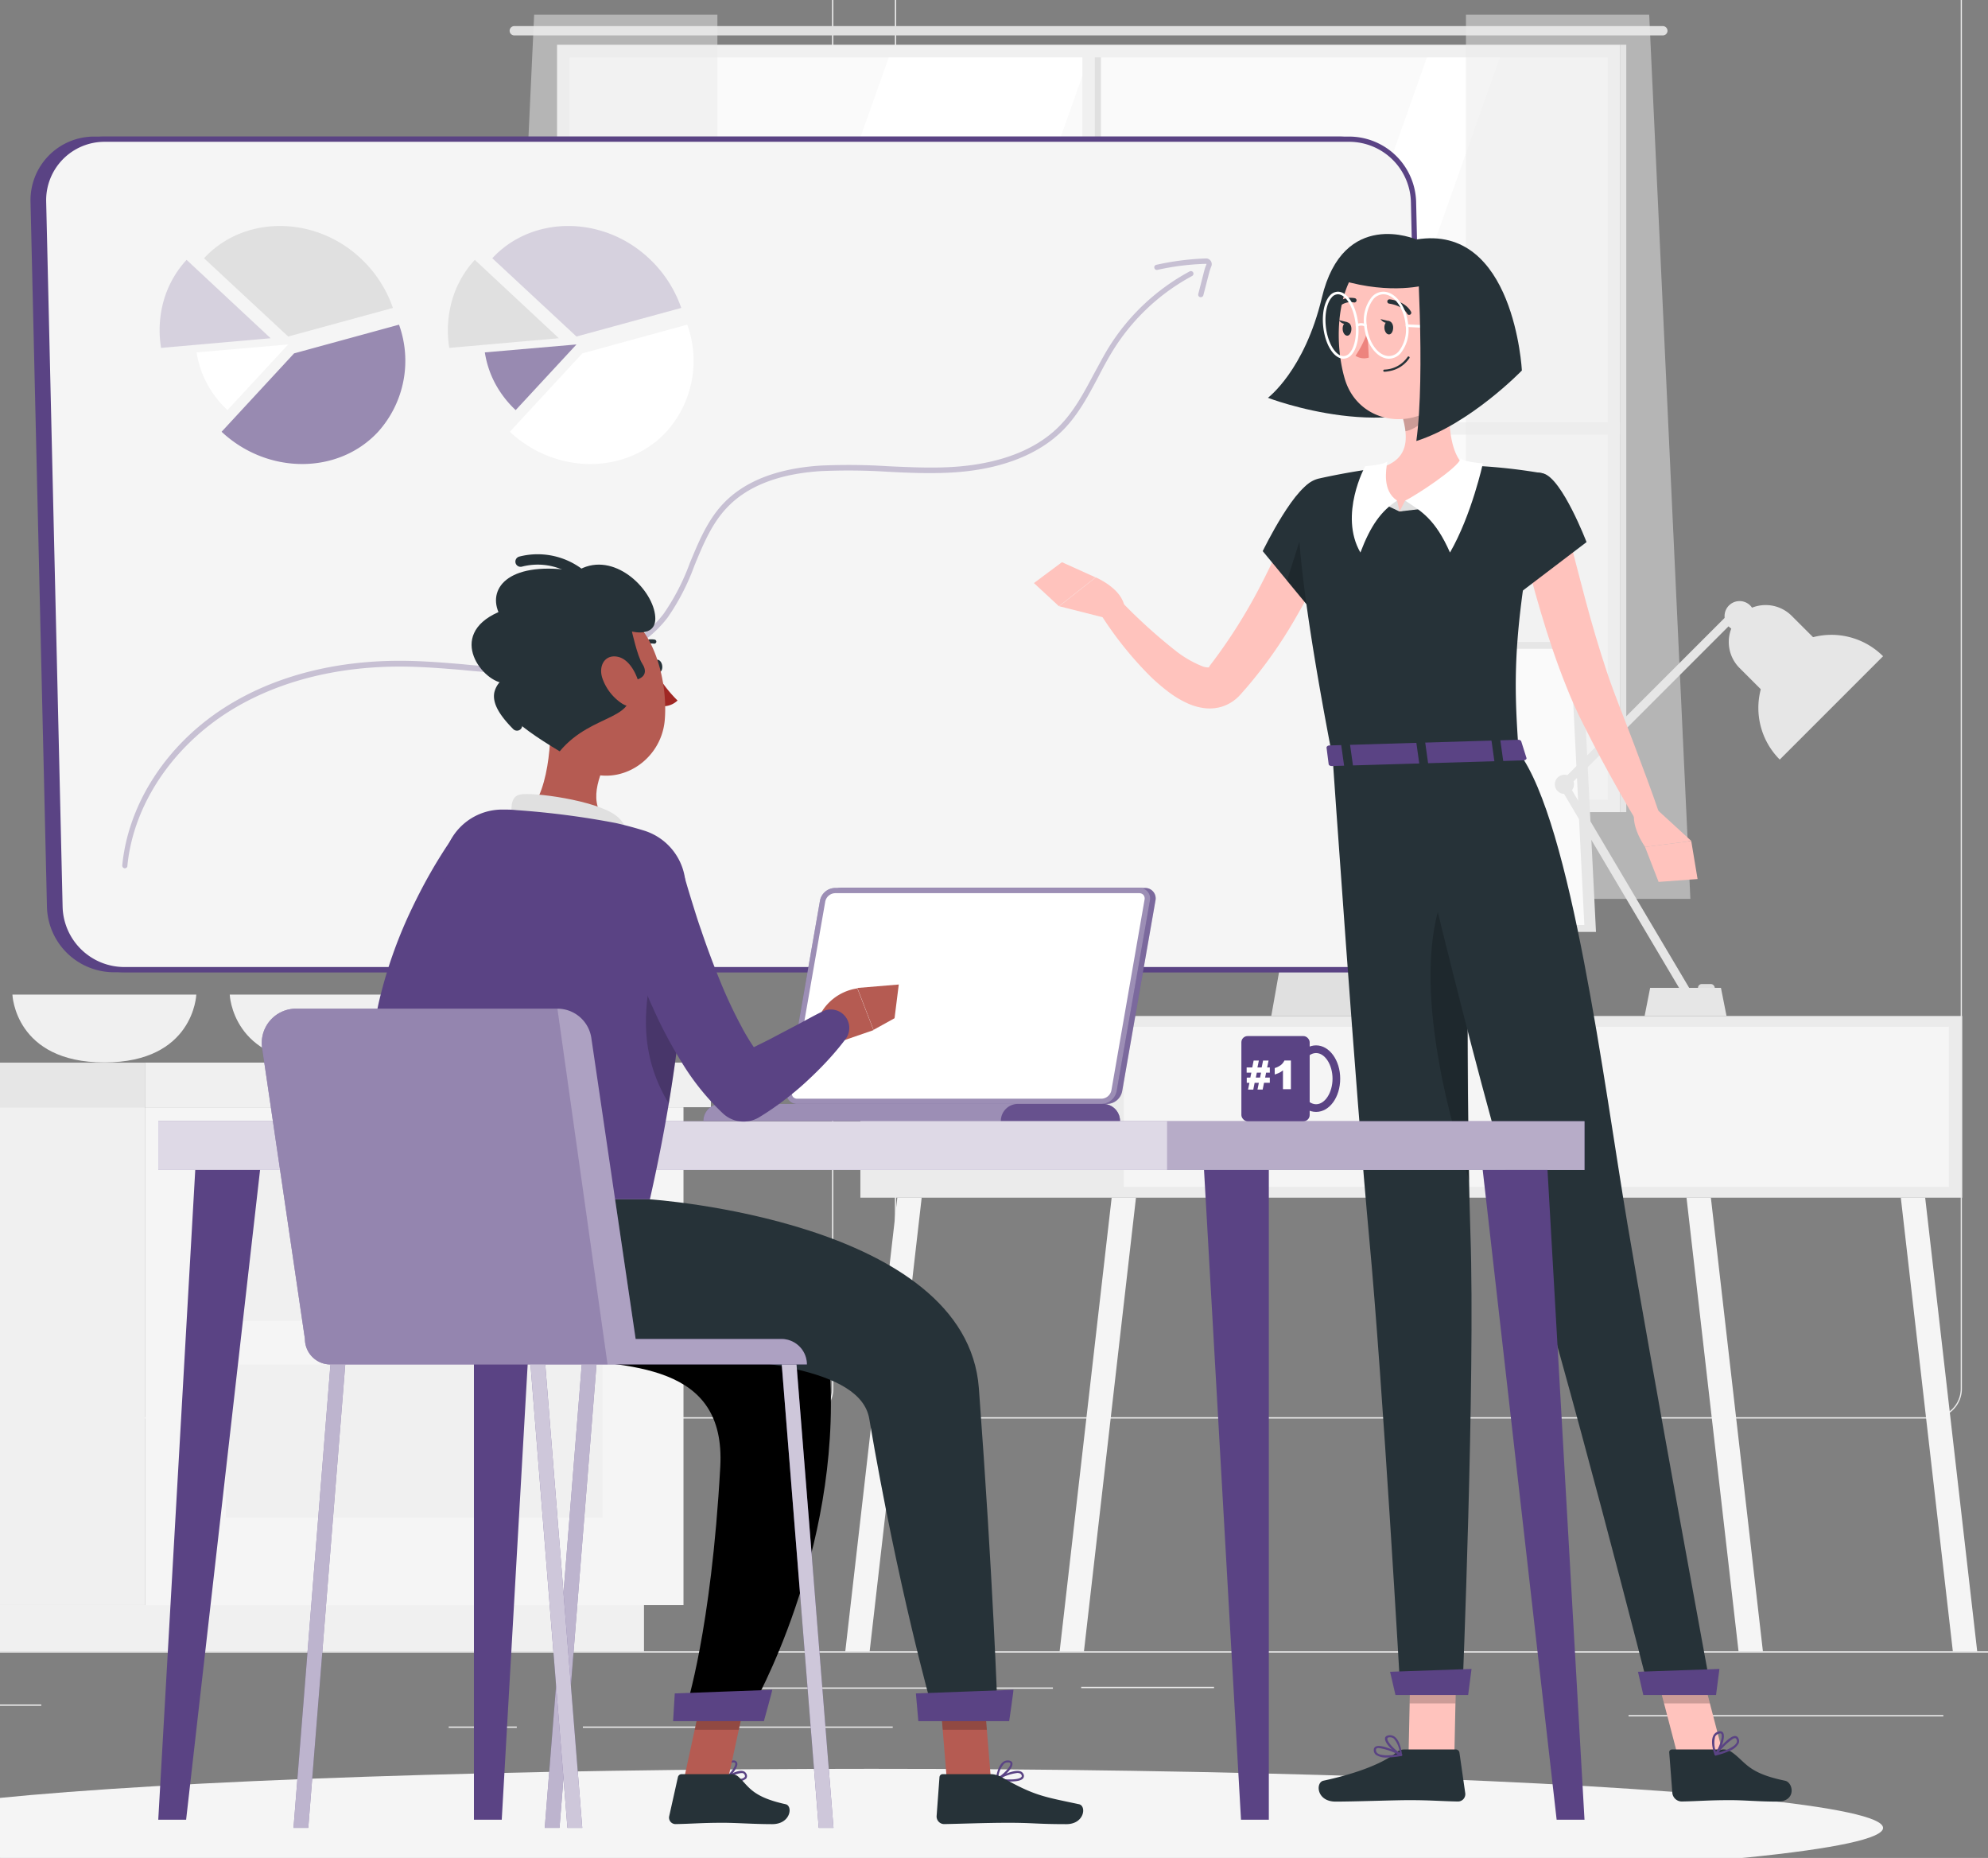 <svg width="381" height="356" xmlns="http://www.w3.org/2000/svg">

 <rect width="100%" height="100%" fill="#808080" stroke="none"/>

 <g>
  <title>background</title>
  <rect fill="none" id="canvas_background" height="358" width="383" y="-1" x="-1"/>
 </g>
 <g>
  <title>Layer 1</title>
  <g id="freepik--background-complete--inject-63">
   <rect x="-83" id="svg_1" fill="#ebebeb" height="0.25" width="500" y="316.4"/>
   <rect id="svg_2" fill="#ebebeb" height="0.25" width="25.46" y="323.21" x="207.21"/>
   <rect id="svg_3" fill="#ebebeb" height="0.25" width="60.33" y="328.62" x="312.11"/>
   <rect id="svg_4" fill="#ebebeb" height="0.25" width="62.33" y="323.33" x="139.46"/>
   <rect id="svg_5" fill="#ebebeb" height="0.25" width="13.04" y="330.81" x="86"/>
   <rect id="svg_6" fill="#ebebeb" height="0.25" width="59.38" y="330.81" x="111.71"/>
   <rect id="svg_7" fill="#ebebeb" height="0.25" width="38.45" y="326.59" x="-30.54"/>
   <path id="svg_8" fill="#ebebeb" d="m154,271.8l-193.09,0a5.71,5.71 0 0 1 -5.7,-5.71l0,-271.43a5.71,5.71 0 0 1 5.7,-5.66l193.09,0a5.71,5.71 0 0 1 5.71,5.71l0,271.38a5.71,5.71 0 0 1 -5.71,5.71zm-193.09,-282.6a5.46,5.46 0 0 0 -5.45,5.46l0,271.43a5.46,5.46 0 0 0 5.45,5.46l193.09,0a5.47,5.47 0 0 0 5.46,-5.46l0,-271.43a5.47,5.47 0 0 0 -5.46,-5.46l-193.09,0z"/>
   <path id="svg_9" fill="#ebebeb" d="m370.31,271.8l-193.1,0a5.72,5.72 0 0 1 -5.71,-5.71l0,-271.43a5.72,5.72 0 0 1 5.71,-5.66l193.1,0a5.71,5.71 0 0 1 5.69,5.66l0,271.43a5.71,5.71 0 0 1 -5.69,5.71zm-193.1,-282.6a5.47,5.47 0 0 0 -5.46,5.46l0,271.43a5.47,5.47 0 0 0 5.46,5.46l193.1,0a5.47,5.47 0 0 0 5.46,-5.46l0,-271.43a5.47,5.47 0 0 0 -5.46,-5.46l-193.1,0z"/>
   <path id="svg_10" fill="#f0f0f0" d="m37.62,190.57s-0.44,13 -17.62,13s-17.62,-13 -17.62,-13l35.24,0z"/>
   <path id="svg_11" fill="#f0f0f0" d="m79.27,190.57s-0.45,13 -17.62,13s-17.62,-13 -17.62,-13l35.24,0z"/>
   <rect id="svg_12" fill="#f0f0f0" height="95.39" width="39.43" y="212.15" x="-11.66"/>
   <rect id="svg_13" fill="#f0f0f0" height="8.86" width="127.51" y="307.54" x="-4.09"/>
   <rect id="svg_14" fill="#f5f5f5" transform="rotate(180, 241.76, 585.7)" height="95.39" width="103.22" y="863.85" x="352.53"/>
   <rect id="svg_15" fill="#f0f0f0" transform="rotate(180, 241.76, 542.87)" height="29.35" width="72.21" y="832.63" x="368.03"/>
   <rect id="svg_16" fill="#f0f0f0" transform="rotate(180, 241.76, 618.29)" height="29.35" width="72.21" y="945.76" x="368.03"/>
   <rect id="svg_17" fill="#f0f0f0" height="8.55" width="108.47" y="203.6" x="27.77"/>
   <rect id="svg_18" fill="#e6e6e6" transform="rotate(180, 93.6, 481.76)" height="8.55" width="44.94" y="751.36" x="159.43"/>
   <rect id="svg_19" fill="#fafafa" height="144.26" width="200.95" y="9.96" x="108.15"/>
   <polygon id="svg_20" fill="#fff" points="119.58,154.22 170.7,9.96 209.06,9.96 157.94,154.22 119.58,154.22 "/>
   <polygon id="svg_21" fill="#fff" points="222.73,154.22 273.84,9.96 287.83,9.96 236.72,154.22 222.73,154.22 "/>
   <path id="svg_22" fill="#e0e0e0" d="m318.68,5l-220.11,0a0.9,0.9 0 0 0 -0.9,0.89l0,0a0.9,0.9 0 0 0 0.9,0.9l220.11,0a0.9,0.9 0 0 0 0.9,-0.9l0,0a0.9,0.9 0 0 0 -0.9,-0.89z"/>
   <rect id="svg_23" fill="#f0f0f0" transform="rotate(180, 500.25, 230.18)" height="144.88" width="2.38" y="305.83" x="790.68"/>
   <rect id="svg_24" fill="#e0e0e0" transform="rotate(180, 503.82, 230.18)" height="144.88" width="1.19" y="305.83" x="796.64"/>
   <rect id="svg_25" fill="#f0f0f0" transform="rotate(-90, 60.53, 373.72)" height="203.73" width="2.38" y="419.95" x="350.96"/>
   <path id="svg_26" fill="#f0f0f0" d="m310.49,153.23l0,0l0,-144.66l-203.73,0l0,144.66l0,0l0,2.38l203.73,0l0,-2.38zm-201.35,0l0,-142.23l199,0l0,142.23l-199,0z"/>
   <rect id="svg_27" fill="#e0e0e0" transform="rotate(180, 705.17, 230.18)" height="147.04" width="1.19" y="304.75" x="1098.66"/>
   <polygon id="svg_28" fill="#ebebeb" opacity="0.5" points="280.95,2.82 280.95,172.23 323.96,172.23 316.07,2.82 280.95,2.82 "/>
   <polygon id="svg_29" fill="#ebebeb" opacity="0.5" points="137.49,2.82 137.49,172.23 94.48,172.23 102.37,2.82 137.49,2.82 "/>
   <rect id="svg_30" fill="#ebebeb" height="34.81" width="211.16" y="194.67" x="164.89"/>
   <rect id="svg_31" fill="#f5f5f5" height="30.67" width="77.68" y="196.74" x="295.82"/>
   <rect id="svg_32" fill="#f5f5f5" height="30.67" width="77.68" y="196.74" x="215.38"/>
   <polygon id="svg_33" fill="#f5f5f5" points="207.74,316.4 203.08,316.4 213.05,229.48 217.71,229.48 207.74,316.4 "/>
   <polygon id="svg_34" fill="#f5f5f5" points="166.67,316.4 162,316.4 171.97,229.48 176.64,229.48 166.67,316.4 "/>
   <polygon id="svg_35" fill="#f5f5f5" points="333.19,316.4 337.86,316.4 327.89,229.48 323.22,229.48 333.19,316.4 "/>
   <polygon id="svg_36" fill="#f5f5f5" points="374.26,316.4 378.93,316.4 368.96,229.48 364.29,229.48 374.26,316.4 "/>
   <polygon id="svg_37" fill="#e0e0e0" points="266.77,156.33 250.44,156.33 243.64,194.67 259.97,194.67 266.77,156.33 "/>
   <polygon id="svg_38" fill="#e6e6e6" points="303.09,123 211.76,123 214.54,178.56 305.87,178.56 303.09,123 "/>
   <polygon id="svg_39" fill="#fafafa" points="300.99,124.32 213.99,124.32 216.64,177.24 303.64,177.24 300.99,124.32 "/>
   <rect id="svg_40" fill="#e0e0e0" transform="rotate(180, 737.05, 444.58)" rx="0.72" height="1.48" width="3.21" y="699.13" x="1145.47"/>
   <path id="svg_41" fill="#e6e6e6" d="m360.89,125.74l-19.8,19.8a14,14 0 0 1 19.8,-19.8z"/>
   <path id="svg_42" fill="#e6e6e6" d="m333.39,128l7.72,7.72l10,-10l-7.72,-7.71a7.06,7.06 0 0 0 -10,0l0,0a7.06,7.06 0 0 0 0,9.99z"/>
   <rect id="svg_43" fill="#e6e6e6" transform="rotate(-135, 457.43, 557.4)" height="46.6" width="1.67" y="733.88" x="855.92"/>
   <rect id="svg_44" fill="#e6e6e6" transform="rotate(149.33, 771.59, 172.54)" height="46.6" width="1.67" y="385.68" x="1165.34"/>
   <circle id="svg_45" fill="#e6e6e6" r="2.88" cy="118.05" cx="333.39"/>
   <circle id="svg_46" fill="#e6e6e6" r="1.84" cy="150.28" cx="299.82"/>
   <polygon id="svg_47" fill="#e6e6e6" points="316.25,189.28 329.82,189.28 330.89,194.67 315.19,194.67 316.25,189.28 "/>
  </g>
  <g id="freepik--Shadow--inject-63">
   <ellipse fill="#f5f5f5" ry="11.32" rx="193.89" cy="350.24" cx="167" id="freepik--path--inject-63"/>
  </g>
  <g id="freepik--Board--inject-63">
   <path id="svg_48" fill="#5A4384" d="m260.31,185.79l-238.55,0a12.38,12.38 0 0 1 -12.28,-12l-3.13,-135.12a11.7,11.7 0 0 1 11.72,-12l238.55,0a12.38,12.38 0 0 1 12.28,12l3.1,135.12a11.7,11.7 0 0 1 -11.69,12z"/>
   <path id="svg_49" fill="#5A4384" d="m260.31,186.29l-238.55,0a12.86,12.86 0 0 1 -12.76,-12.48l-3.15,-135.13a12.19,12.19 0 0 1 12.22,-12.51l238.55,0a12.86,12.86 0 0 1 12.78,12.49l3.13,135.12a12.19,12.19 0 0 1 -12.22,12.51zm-242.24,-159.12a11.19,11.19 0 0 0 -11.22,11.49l3.15,135.12a11.85,11.85 0 0 0 11.78,11.51l238.53,0a11.2,11.2 0 0 0 11.22,-11.48l-3.13,-135.13a11.85,11.85 0 0 0 -11.78,-11.51l-238.55,0z"/>
   <path id="svg_50" fill="#f5f5f5" d="m262.31,185.79l-238.55,0a12.38,12.38 0 0 1 -12.28,-12l-3.13,-135.12a11.7,11.7 0 0 1 11.72,-12l238.55,0a12.38,12.38 0 0 1 12.28,12l3.1,135.12a11.7,11.7 0 0 1 -11.69,12z"/>
   <path id="svg_51" fill="#5A4384" d="m262.31,186.29l-238.55,0a12.86,12.86 0 0 1 -12.76,-12.48l-3.15,-135.13a12.19,12.19 0 0 1 12.22,-12.51l238.55,0a12.86,12.86 0 0 1 12.78,12.49l3.13,135.12a12.19,12.19 0 0 1 -12.22,12.51zm-242.24,-159.12a11.19,11.19 0 0 0 -11.22,11.49l3.15,135.12a11.85,11.85 0 0 0 11.78,11.51l238.53,0a11.2,11.2 0 0 0 11.22,-11.48l-3.13,-135.13a11.85,11.85 0 0 0 -11.78,-11.51l-238.55,0z"/>
   <path id="svg_52" fill="#e0e0e0" d="m55.23,64.48l-16.13,-15c7.63,-8.24 21.19,-8.24 30,0a23.42,23.42 0 0 1 6.2,9.52l-20.07,5.48z"/>
   <path id="svg_53" fill="#5A4384" opacity="0.2" d="m51.87,64.81l-21,1.85a20.89,20.89 0 0 1 0.52,-9.12a19.36,19.36 0 0 1 4.37,-7.75l16.11,15.02z"/>
   <path id="svg_54" fill="#fff" d="m55.23,66l-11.64,12.58a19.78,19.78 0 0 1 -3.91,-5.06a18.71,18.71 0 0 1 -2,-6l17.55,-1.52z"/>
   <path id="svg_55" fill="#5A4384" opacity="0.6" d="m56.36,67.71l20.11,-5.5a20.36,20.36 0 0 1 -4,20.52c-7.63,8.24 -21.19,8.24 -30,0l13.89,-15.02z"/>
   <path id="svg_56" fill="#5A4384" opacity="0.2" d="m110.48,64.48l-16.13,-15c7.63,-8.24 21.19,-8.24 30,0a23.45,23.45 0 0 1 6.21,9.52l-20.08,5.48z"/>
   <path id="svg_57" fill="#e0e0e0" d="m107.11,64.81l-21,1.85a20.74,20.74 0 0 1 0.53,-9.12a19.22,19.22 0 0 1 4.36,-7.75l16.11,15.02z"/>
   <path id="svg_58" fill="#5A4384" opacity="0.6" d="m110.48,66l-11.65,12.58a19.78,19.78 0 0 1 -3.91,-5.06a18.71,18.71 0 0 1 -2,-6l17.56,-1.52z"/>
   <path id="svg_59" fill="#fff" d="m111.6,67.71l20.11,-5.5a20.33,20.33 0 0 1 -4,20.52c-7.63,8.24 -21.19,8.24 -30,0l13.89,-15.02z"/>
   <g id="svg_60" opacity="0.3">
    <path id="svg_61" fill="#5A4384" d="m23.93,166.37l-0.05,0a0.52,0.52 0 0 1 -0.45,-0.55c1.14,-11.78 8.44,-23.07 19.53,-30.19c9.61,-6.17 21.82,-9.29 35.39,-9c3.48,0.07 7,0.36 10.43,0.65a110.53,110.53 0 0 0 15.67,0.54c5.85,-0.35 16.59,-2.14 22.75,-10.24a42.64,42.64 0 0 0 5,-9.68c1.66,-4 3.37,-8.21 6.44,-11.43c4.08,-4.29 10.35,-6.73 18.65,-7.26a117,117 0 0 1 12.85,0.12c3.69,0.17 7.51,0.35 11.26,0.2c6.62,-0.26 15.77,-1.85 21.74,-8c2.74,-2.8 4.64,-6.38 6.48,-9.84c1,-1.8 1.95,-3.67 3.06,-5.43a41.33,41.33 0 0 1 15.32,-14.26a0.49,0.49 0 0 1 0.67,0.2a0.51,0.51 0 0 1 -0.2,0.68a40.35,40.35 0 0 0 -15,14c-1.09,1.73 -2.08,3.58 -3,5.37c-1.87,3.52 -3.8,7.16 -6.65,10.07c-4.91,5 -12.66,7.89 -22.42,8.27c-3.78,0.15 -7.62,0 -11.33,-0.2a117.8,117.8 0 0 0 -12.75,-0.12c-8,0.51 -14.09,2.85 -18,7c-2.94,3.08 -4.61,7.17 -6.24,11.12a43.28,43.28 0 0 1 -5.11,9.91c-6.41,8.41 -17.47,10.27 -23.5,10.63a110.73,110.73 0 0 1 -15.8,-0.55c-3.4,-0.28 -6.92,-0.57 -10.37,-0.64c-13.33,-0.28 -25.39,2.79 -34.83,8.85c-10.83,7 -18,18 -19.07,29.45a0.52,0.52 0 0 1 -0.47,0.33z"/>
    <path id="svg_62" fill="#5A4384" d="m230.09,56.94l-0.09,0a0.5,0.5 0 0 1 -0.35,-0.61l1.09,-4.25a10.15,10.15 0 0 1 0.47,-1.42a0.11,0.11 0 0 0 0,-0.11a48.92,48.92 0 0 0 -9.39,1.16a0.49,0.49 0 0 1 -0.59,-0.38a0.49,0.49 0 0 1 0.38,-0.59a51.69,51.69 0 0 1 9.5,-1.22a1.09,1.09 0 0 1 0.92,0.46a1.11,1.11 0 0 1 0.11,1.07a10,10 0 0 0 -0.42,1.28l-1.1,4.25a0.49,0.49 0 0 1 -0.53,0.36z"/>
   </g>
  </g>
  <g id="freepik--character-2--inject-63">
   <path id="svg_63" fill="#263238" d="m271.44,45.89s-14,-6.14 -18.11,11.17c-3.33,13.94 -10.33,19.16 -10.33,19.16s24.75,9.56 38.55,-1.65l-10.11,-28.68z"/>
   <path id="svg_64" fill="#ffc3bd" d="m255.17,104.17c-0.51,1.38 -1,2.56 -1.54,3.8s-1.1,2.43 -1.67,3.63c-1.15,2.4 -2.45,4.72 -3.77,7a86.58,86.58 0 0 1 -9.27,13.13l-0.67,0.76c-0.24,0.27 -0.36,0.44 -0.86,0.95a7.9,7.9 0 0 1 -3.34,2a8.23,8.23 0 0 1 -3.55,0.2a11.2,11.2 0 0 1 -2.74,-0.8a19.52,19.52 0 0 1 -4,-2.4a38.48,38.48 0 0 1 -3.22,-2.77a69.15,69.15 0 0 1 -9.94,-12.52l3.55,-2.68a103,103 0 0 0 10.88,10a20.82,20.82 0 0 0 5.52,3.24c0.8,0.27 1.35,0.15 1.21,0.11s-0.13,0 -0.1,0s0.22,-0.29 0.38,-0.51l0.55,-0.72a102.05,102.05 0 0 0 7.9,-12.32c1.18,-2.16 2.28,-4.37 3.35,-6.59c0.53,-1.11 1.05,-2.22 1.55,-3.34s1,-2.29 1.4,-3.3l8.38,3.13z"/>
   <path id="svg_65" fill="#263238" d="m252.32,92.14c-3.74,-0.14 -10.32,13.46 -10.32,13.46l9.73,11.79s11.34,-14.23 9.79,-18.83c-1.66,-4.79 -3.76,-6.23 -9.2,-6.42z"/>
   <polygon id="svg_66" opacity="0.2" points="251.7,95.42 246.64,111.27 251.2,116.78 251.7,95.42 "/>
   <path id="svg_67" fill="#ffc3bd" d="m213.35,118.78l-10.35,-2.62l7,-5.53s5.2,2.19 5.53,5.83l-2.18,2.32z"/>
   <polygon id="svg_68" fill="#ffc3bd" points="198.15,111.72 203.52,107.72 209.96,110.63 202.95,116.16 198.15,111.72 "/>
   <polygon id="svg_69" fill="#ffc3bd" points="278.73,336.23 269.95,336.23 270.38,315.89 279.16,315.89 278.73,336.23 "/>
   <path id="svg_70" fill="#263238" d="m269.1,335.21l9.9,0a0.7,0.7 0 0 1 0.7,0.6l1.12,7.81a1.41,1.41 0 0 1 -1.41,1.56c-3.44,-0.06 -5.1,-0.26 -9.44,-0.26c-2.67,0 -10.33,0.28 -14,0.28s-3.88,-3.65 -2.35,-4c6.88,-1.48 11.74,-3.52 14.06,-5.47a2.3,2.3 0 0 1 1.42,-0.52z"/>
   <g id="svg_71" opacity="0.2">
    <polygon id="svg_72" points="270.38,315.89 270.16,326.38 278.94,326.38 279.17,315.89 270.38,315.89 "/>
   </g>
   <path id="svg_73" fill="#263238" d="m248.79,96.49c-0.19,5.56 0.77,18.53 6.61,48.72l35.66,-1.06c-1,-14.49 -1.31,-23.44 4.74,-53.43a106.25,106.25 0 0 0 -15.2,-1.55a113.39,113.39 0 0 0 -16.2,0.49c-4.12,0.5 -8.57,1.35 -11.49,2a5.17,5.17 0 0 0 -4.12,4.83z"/>
   <path id="svg_74" fill="#ffc3bd" d="m278.45,71c-0.87,5.24 -1.6,14.82 2.15,18.18a20.2,20.2 0 0 1 -12.37,8.82c-8.22,-4.17 -3.83,-8.34 -3.83,-8.34c5.77,-1.56 5.49,-5.87 4.36,-9.89l9.69,-8.77z"/>
   <polygon id="svg_75" fill="#e0e0e0" points="268.23,98 269.29,95.92 275,97.21 268.23,98 "/>
   <path id="svg_76" fill="#fff" d="m269.29,95.92c1.84,-0.84 10.32,-6.36 10.65,-8.09c0.67,0.73 4.26,0.95 4.26,0.95s-2.15,9.87 -6.31,17.09c-2.84,-6.44 -5.54,-7.95 -8.6,-9.95z"/>
   <polygon id="svg_77" fill="#e0e0e0" points="268.23,98 267.75,95.92 264.25,96.17 268.23,98 "/>
   <path id="svg_78" fill="#fff" d="m267.75,95.92c-2.83,-1.88 -2.14,-5.81 -1.86,-7.53c-0.67,0.72 -4.26,0.94 -4.26,0.94s-5.08,9.32 -0.91,16.54c1.97,-5.18 3.97,-7.95 7.03,-9.95z"/>
   <path id="svg_79" opacity="0.2" d="m274.5,74.57l-5.73,5.2a17.27,17.27 0 0 1 0.58,2.86c2.21,-0.39 5.19,-2.92 5.35,-5.25a7.8,7.8 0 0 0 -0.2,-2.81z"/>
   <path id="svg_80" fill="#ffc3bd" d="m281.3,59c-0.11,8.72 0,12.41 -4.14,17.08c-6.28,7 -17,5 -19.46,-3.58c-2.24,-7.71 -1.69,-20.67 6.65,-24.55a11.89,11.89 0 0 1 16.95,11.05z"/>
   <path id="svg_81" fill="#fff" d="m280.59,63.19l0,0l-10.95,-0.54a0.25,0.25 0 0 1 -0.24,-0.26a0.25,0.25 0 0 1 0.27,-0.24l10.95,0.54a0.25,0.25 0 0 1 0.23,0.27a0.24,0.24 0 0 1 -0.26,0.23z"/>
   <path id="svg_82" fill="#263238" d="m255.4,145.21s4.51,65.25 7,91.92c2.61,27.75 6,87.22 6,87.22l11.87,0s2.48,-60.48 1.54,-87.85c-1,-29.83 -0.37,-92.06 -0.37,-92.06l-26.04,0.77z"/>
   <polygon id="svg_83" fill="#5A4384" points="281.37,324.77 267.44,324.77 266.41,320.33 282.02,319.78 281.37,324.77 "/>
   <path id="svg_84" opacity="0.2" d="m281.35,167.74c-1.44,-1.6 -3,-0.77 -4.78,3.79c-5.93,15.56 0.39,40.39 5,54.69c-0.31,-17.8 -0.3,-41.22 -0.22,-58.48z"/>
   <path id="svg_85" fill="#263238" d="m267,62.76c0,0.71 -0.32,1.3 -0.78,1.32s-0.86,-0.53 -0.9,-1.24s0.31,-1.3 0.78,-1.32s0.9,0.53 0.9,1.24z"/>
   <path id="svg_86" fill="#263238" d="m259,63c0,0.71 -0.32,1.3 -0.78,1.32s-0.86,-0.53 -0.9,-1.24s0.31,-1.3 0.78,-1.32s0.9,0.48 0.9,1.24z"/>
   <path id="svg_87" fill="#263238" d="m258.29,61.74l-1.72,-0.41s0.94,1.29 1.72,0.41z"/>
   <path id="svg_88" fill="#ed847e" d="m262.08,63.53a18.81,18.81 0 0 1 -2.3,4.64a3,3 0 0 0 2.55,0.35l-0.25,-4.99z"/>
   <path id="svg_89" fill="#263238" d="m266.32,71.1a6.56,6.56 0 0 1 -1,0.13a0.21,0.21 0 0 1 -0.22,-0.2a0.22,0.22 0 0 1 0.2,-0.21a5.58,5.58 0 0 0 4.46,-2.42a0.21,0.21 0 0 1 0.29,-0.07a0.2,0.2 0 0 1 0.07,0.28a5.8,5.8 0 0 1 -3.8,2.49z"/>
   <path id="svg_90" fill="#ffc3bd" d="m284,66.86a6.34,6.34 0 0 1 -3.14,3.71c-2,1 -3.42,-0.67 -3.23,-2.78c0.17,-1.89 1.41,-4.71 3.59,-4.84a2.86,2.86 0 0 1 2.78,3.91z"/>
   <path id="svg_91" fill="#263238" d="m270.13,60.32a0.4,0.4 0 0 1 -0.44,-0.2c-0.95,-1.67 -3.42,-1.93 -3.44,-1.94a0.41,0.41 0 1 1 0.08,-0.82c0.12,0 2.92,0.3 4.08,2.35a0.41,0.41 0 0 1 -0.15,0.57l-0.13,0.04z"/>
   <path id="svg_92" fill="#263238" d="m256.42,58.92a0.39,0.39 0 0 1 -0.39,-0.13a0.41,0.41 0 0 1 0,-0.59a4.14,4.14 0 0 1 3.64,-1.06a0.42,0.42 0 0 1 0.3,0.51a0.43,0.43 0 0 1 -0.51,0.3l0,0a3.24,3.24 0 0 0 -2.87,0.87a0.42,0.42 0 0 1 -0.17,0.1z"/>
   <path id="svg_93" fill="#ffc3bd" d="m300.2,100.8c1.17,4.67 2.39,9.43 3.64,14.11s2.62,9.35 4.13,13.87s3.38,9 5.11,13.6s3.49,9.24 5.08,13.93l-4,1.89c-2.6,-4.24 -5,-8.55 -7.37,-12.93q-1.75,-3.28 -3.42,-6.64c-1.13,-2.21 -2.2,-4.59 -3.15,-7c-1.91,-4.74 -3.5,-9.51 -4.92,-14.31s-2.72,-9.6 -3.82,-14.54l8.72,-1.98z"/>
   <path id="svg_94" fill="#263238" d="m295.8,90.72c3.6,1 8.26,13.15 8.26,13.15l-13.57,10.32s-5.36,-10.11 -4,-14.78c1.43,-4.85 5.19,-9.81 9.31,-8.69z"/>
   <path id="svg_95" fill="#5A4384" d="m265.8,336.75a3.34,3.34 0 0 1 -2.13,-0.54a1.18,1.18 0 0 1 -0.38,-1a0.68,0.68 0 0 1 0.36,-0.55c1.07,-0.59 4.57,1.2 5,1.4a0.22,0.22 0 0 1 0.11,0.22a0.19,0.19 0 0 1 -0.17,0.17a14.65,14.65 0 0 1 -2.79,0.3zm-1.57,-1.82a0.81,0.81 0 0 0 -0.38,0.07a0.26,0.26 0 0 0 -0.14,0.23a0.74,0.74 0 0 0 0.24,0.67c0.53,0.48 2,0.56 3.92,0.24a11.19,11.19 0 0 0 -3.64,-1.21z"/>
   <path id="svg_96" fill="#5A4384" d="m268.52,336.44l-0.08,0c-1.05,-0.48 -3.12,-2.37 -3,-3.36c0,-0.24 0.21,-0.53 0.78,-0.59a1.5,1.5 0 0 1 1.16,0.36c1.1,0.92 1.3,3.28 1.31,3.38a0.21,0.21 0 0 1 -0.09,0.19a0.21,0.21 0 0 1 -0.08,0.02zm-2.09,-3.56l-0.12,0c-0.38,0 -0.41,0.19 -0.42,0.24c-0.09,0.6 1.31,2.09 2.38,2.74a4.83,4.83 0 0 0 -1.12,-2.71a1.06,1.06 0 0 0 -0.72,-0.27z"/>
   <polygon id="svg_97" fill="#ffc3bd" points="330.27,336.23 321.49,336.23 316.17,315.89 324.96,315.89 330.27,336.23 "/>
   <path id="svg_98" fill="#263238" d="m330.35,335.21l-9.87,0a0.53,0.53 0 0 0 -0.57,0.6l0.6,7.81a1.84,1.84 0 0 0 1.75,1.56c3.43,-0.06 5,-0.26 9.38,-0.26c2.67,0 5.33,0.28 9,0.28s3.08,-3.65 1.47,-4c-7.21,-1.48 -7.45,-3.52 -10.2,-5.47a2.79,2.79 0 0 0 -1.56,-0.52z"/>
   <g id="svg_99" opacity="0.2">
    <polygon id="svg_100" points="316.18,315.89 318.91,326.38 327.7,326.38 324.96,315.89 316.18,315.89 "/>
   </g>
   <path id="svg_101" fill="#263238" d="m291.06,144.15c10.15,13.6 16.33,63.54 20.82,90.24c4.67,27.77 16.15,90 16.15,90l-11.87,0s-16.15,-63.3 -24.61,-90.1c-9.35,-29.59 -23.32,-90.1 -23.32,-90.1l22.83,-0.04z"/>
   <polygon id="svg_102" fill="#5A4384" points="328.88,324.77 314.94,324.77 313.92,320.33 329.53,319.78 328.88,324.77 "/>
   <path id="svg_103" fill="#5A4384" d="m331.52,335.46a3.31,3.31 0 0 0 1.69,-1.41a1.16,1.16 0 0 0 -0.1,-1.08a0.67,0.67 0 0 0 -0.55,-0.34c-1.23,-0.07 -3.62,3.05 -3.89,3.41a0.21,0.21 0 0 0 0,0.24a0.19,0.19 0 0 0 0.22,0.08a14.67,14.67 0 0 0 2.63,-0.9zm0.63,-2.32a0.9,0.9 0 0 1 0.38,-0.1a0.25,0.25 0 0 1 0.22,0.15a0.74,0.74 0 0 1 0.08,0.7c-0.28,0.66 -1.55,1.36 -3.44,1.91a11.42,11.42 0 0 1 2.76,-2.66z"/>
   <path id="svg_104" fill="#5A4384" d="m328.93,336.35a0.18,0.18 0 0 0 0.07,-0.05c0.74,-0.88 1.79,-3.48 1.22,-4.31c-0.14,-0.2 -0.42,-0.39 -1,-0.19a1.53,1.53 0 0 0 -0.89,0.82c-0.6,1.3 0.24,3.52 0.27,3.62a0.21,0.21 0 0 0 0.16,0.13a0.19,0.19 0 0 0 0.17,-0.02zm0.35,-4.11l0.12,-0.05c0.36,-0.13 0.45,0 0.47,0c0.35,0.49 -0.28,2.44 -1,3.49a4.82,4.82 0 0 1 -0.16,-2.93a1.06,1.06 0 0 1 0.57,-0.51z"/>
   <path id="svg_105" fill="#263238" d="m266.29,61.55l-1.72,-0.41s0.94,1.29 1.72,0.41z"/>
   <path id="svg_106" fill="#5A4384" d="m291.53,142l1,3.17c0.13,0.24 -0.16,0.5 -0.57,0.52l-36.7,1.09c-0.32,0 -0.59,-0.14 -0.62,-0.34l-0.41,-3.19c0,-0.22 0.24,-0.41 0.59,-0.42l36.11,-1.08a0.67,0.67 0 0 1 0.6,0.25z"/>
   <path id="svg_107" fill="#263238" d="m286.8,146.23l1,0c0.19,0 0.33,-0.11 0.32,-0.23l-0.58,-4.14c0,-0.12 -0.19,-0.21 -0.38,-0.21l-1,0c-0.19,0 -0.33,0.11 -0.32,0.23l0.58,4.14c0.02,0.12 0.19,0.21 0.38,0.21z"/>
   <path id="svg_108" fill="#263238" d="m258,147.08l1,0c0.19,0 0.33,-0.11 0.32,-0.23l-0.58,-4.13c0,-0.12 -0.19,-0.22 -0.38,-0.21l-1,0c-0.19,0 -0.33,0.11 -0.32,0.23l0.58,4.13c0.02,0.13 0.19,0.22 0.38,0.21z"/>
   <path id="svg_109" fill="#263238" d="m272.4,146.65l1,0c0.19,0 0.33,-0.11 0.32,-0.24l-0.58,-4.13c0,-0.12 -0.19,-0.21 -0.38,-0.21l-1,0c-0.19,0 -0.33,0.11 -0.32,0.23l0.58,4.13c-0.02,0.14 0.19,0.23 0.38,0.22z"/>
   <path id="svg_110" fill="#ffc3bd" d="m317.15,154.73l7,6.41l-8.86,1.14s-3.32,-4.55 -1.74,-7.84l3.6,0.29z"/>
   <polygon id="svg_111" fill="#ffc3bd" points="325.34,168.43 317.87,168.98 315.27,162.28 324.13,161.15 325.34,168.43 "/>
   <path id="svg_112" fill="#263238" d="m272.5,46.8s-7.37,-3.38 -15.5,6.87c9.79,2.91 16.37,0.89 16.37,0.89l-0.87,-7.76z"/>
   <path id="svg_113" fill="#263238" d="m271.44,45.89s1.78,25.77 0,38.61c10.34,-3.28 20.23,-13.51 20.23,-13.51s-1.45,-28.21 -20.23,-25.1z"/>
   <path id="svg_114" fill="#fff" d="m266.19,68.73c-2.32,0 -4.45,-2.87 -4.76,-6.4a7.16,7.16 0 0 1 1.44,-5.38a3,3 0 0 1 2.25,-1.06c2.32,0 4.46,2.87 4.77,6.4l0,0a7.12,7.12 0 0 1 -1.45,5.38a3,3 0 0 1 -2.25,1.06zm-1.07,-12.34a2.56,2.56 0 0 0 -1.88,0.89a6.68,6.68 0 0 0 -1.31,5c0.28,3.27 2.2,5.94 4.26,5.94a2.5,2.5 0 0 0 1.88,-0.9a6.66,6.66 0 0 0 1.32,-5l0,0c-0.29,-3.27 -2.2,-5.93 -4.27,-5.93z"/>
   <path id="svg_115" fill="#fff" d="m257.48,68.73c-1.88,0 -3.6,-2.81 -3.91,-6.4c-0.21,-2.41 0.29,-4.6 1.3,-5.7a2.08,2.08 0 0 1 1.54,-0.74c1.88,0 3.59,2.81 3.91,6.4l0,0c0.2,2.41 -0.3,4.59 -1.31,5.7a2.08,2.08 0 0 1 -1.53,0.74zm-1.07,-12.34a1.54,1.54 0 0 0 -1.17,0.58c-0.91,1 -1.37,3.08 -1.17,5.32c0.27,3.22 1.84,5.94 3.41,5.94a1.57,1.57 0 0 0 1.16,-0.58c0.91,-1 1.37,-3.08 1.18,-5.32l0,0c-0.28,-3.22 -1.82,-5.94 -3.41,-5.94z"/>
   <path id="svg_116" fill="#fff" d="m261.68,62.56l-0.11,0a1.46,1.46 0 0 0 -1.37,0a0.25,0.25 0 0 1 -0.34,-0.08a0.24,0.24 0 0 1 0.07,-0.34a2,2 0 0 1 1.85,0a0.26,0.26 0 0 1 0.13,0.33a0.28,0.28 0 0 1 -0.23,0.09z"/>
  </g>
  <g id="freepik--Desk--inject-63">
   <rect id="svg_117" fill="#5A4384" height="9.33" width="273.33" y="214.84" x="30.33"/>
   <rect id="svg_118" fill="#fff" opacity="0.8" height="9.33" width="273.33" y="214.84" x="30.33"/>
   <rect id="svg_119" fill="#5A4384" opacity="0.3" height="9.33" width="80" y="214.84" x="223.67"/>
   <polygon id="svg_120" fill="#5A4384" points="243.17,348.67 237.84,348.67 230.75,224.17 243.17,224.17 243.17,348.67 "/>
   <polygon id="svg_121" fill="#5A4384" points="298.33,348.67 303.67,348.67 296.58,224.17 284.16,224.17 298.33,348.67 "/>
   <polygon id="svg_122" fill="#5A4384" points="35.67,348.67 30.33,348.67 37.42,224.17 49.84,224.17 35.67,348.67 "/>
   <polygon id="svg_123" fill="#5A4384" points="90.83,348.67 96.16,348.67 103.25,224.17 90.83,224.17 90.83,348.67 "/>
   <path id="svg_124" fill="#5A4384" d="m219.45,170.14l-58.32,0a3,3 0 0 0 -2.85,2.43l-6.38,36.53a2,2 0 0 0 2,2.42l58.31,0a3,3 0 0 0 2.85,-2.42l6.38,-36.53a2,2 0 0 0 -1.99,-2.43z"/>
   <path id="svg_125" fill="#fff" opacity="0.2" d="m219.45,170.14l-58.32,0a3,3 0 0 0 -2.85,2.43l-6.38,36.53a2,2 0 0 0 2,2.42l58.31,0a3,3 0 0 0 2.85,-2.42l6.38,-36.53a2,2 0 0 0 -1.99,-2.43z"/>
   <path id="svg_126" fill="#5A4384" d="m218.33,170.14l-58.33,0a3,3 0 0 0 -2.85,2.43l-6.38,36.53a2,2 0 0 0 2,2.42l58.31,0a3,3 0 0 0 2.92,-2.42l6.38,-36.53a2,2 0 0 0 -2.05,-2.43z"/>
   <path id="svg_127" fill="#fff" opacity="0.4" d="m218.33,170.14l-58.33,0a3,3 0 0 0 -2.85,2.43l-6.38,36.53a2,2 0 0 0 2,2.42l58.31,0a3,3 0 0 0 2.92,-2.42l6.38,-36.53a2,2 0 0 0 -2.05,-2.43z"/>
   <path id="svg_128" fill="#fff" d="m152.8,210.52a1.05,1.05 0 0 1 -0.82,-0.34a1.12,1.12 0 0 1 -0.2,-0.91l6.38,-36.53a2,2 0 0 1 1.86,-1.6l58.31,0a1.06,1.06 0 0 1 0.82,0.35a1.11,1.11 0 0 1 0.2,0.91l-6.35,36.52a2,2 0 0 1 -1.86,1.6l-58.34,0z"/>
   <path id="svg_129" fill="#5A4384" d="m211.4,211.52l-73.34,0a3.27,3.27 0 0 0 -3.25,3.25l79.84,0a3.27,3.27 0 0 0 -3.25,-3.25z"/>
   <path id="svg_130" fill="#fff" opacity="0.4" d="m211.4,211.52l-73.34,0a3.27,3.27 0 0 0 -3.25,3.25l79.84,0a3.27,3.27 0 0 0 -3.25,-3.25z"/>
   <path id="svg_131" fill="#5A4384" opacity="0.8" d="m211.4,211.52l-16.34,0a3.27,3.27 0 0 0 -3.25,3.25l22.84,0a3.27,3.27 0 0 0 -3.25,-3.25z"/>
   <rect id="svg_132" fill="#5A4384" rx="1.19" height="16.32" width="13.09" y="198.52" x="237.91"/>
   <path id="svg_133" fill="#fff" d="m239.63,206.47l0.19,-0.94l-0.9,0l0,-1l1.08,0l0.26,-1.32l1,0l-0.27,1.32l0.81,0l0.27,-1.32l1.05,0l-0.27,1.32l0.51,0l0,1l-0.71,0l-0.19,0.94l0.9,0l0,1l-1.11,0l-0.26,1.3l-0.99,0l0.26,-1.29l-0.81,0l-0.26,1.3l-1,0l0.26,-1.3l-0.51,0l0,-1l0.69,-0.01zm1.05,0l0.81,0l0.19,-0.94l-0.81,0l-0.19,0.94z"/>
   <path id="svg_134" fill="#fff" d="m247.4,203.2l0,5.5l-1.52,0l0,-3.61a4.48,4.48 0 0 1 -0.71,0.46a6.73,6.73 0 0 1 -0.87,0.33l0,-1.23a3.82,3.82 0 0 0 1.2,-0.6a2.41,2.41 0 0 0 0.66,-0.85l1.24,0z"/>
   <path id="svg_135" fill="#5A4384" d="m252.23,213.05c-2.59,0 -4.62,-2.8 -4.62,-6.37s2.07,-6.38 4.62,-6.38s4.62,2.86 4.62,6.38s-2.03,6.37 -4.62,6.37zm0,-11.28c-1.71,0 -3.15,2.24 -3.15,4.91s1.44,4.9 3.15,4.9s3.15,-2.24 3.15,-4.9s-1.45,-4.91 -3.15,-4.91z"/>
  </g>
  <g id="freepik--character-1--inject-63">
   <path id="svg_136" fill="#5A4384" d="m98.55,168.11l-0.93,1.44l-1,1.58c-0.65,1.06 -1.28,2.14 -1.91,3.23c-1.24,2.18 -2.44,4.39 -3.55,6.63a91.35,91.35 0 0 0 -5.59,13.71c-0.36,1.16 -0.68,2.32 -1,3.48l-0.41,1.75l-0.17,0.87l-0.09,0.44c0,0.14 -0.06,0.33 -0.06,0.29s-0.08,0 -0.18,-0.26a1.48,1.48 0 0 0 -0.48,-0.58c-0.17,-0.1 -0.2,0 -0.11,0.09a3,3 0 0 0 0.69,0.47a11.2,11.2 0 0 0 2.69,0.92a32.9,32.9 0 0 0 3.43,0.61c2.38,0.31 5,0.46 7.46,0.59l0.25,0a3.51,3.51 0 0 1 1,6.81a43.27,43.27 0 0 1 -8.52,2.11a26.28,26.28 0 0 1 -9.78,-0.25a14.11,14.11 0 0 1 -3,-1.11a11.56,11.56 0 0 1 -3.22,-2.42a10.57,10.57 0 0 1 -2.34,-4.1a11.86,11.86 0 0 1 -0.41,-4.24c0,-0.38 0,-0.52 0.06,-0.71l0.07,-0.55l0.13,-1.12c0.11,-0.73 0.21,-1.47 0.33,-2.2c0.25,-1.46 0.53,-2.91 0.88,-4.33a87.5,87.5 0 0 1 5.74,-16.33c1.21,-2.58 2.5,-5.12 3.91,-7.59c0.7,-1.24 1.44,-2.46 2.2,-3.67c0.38,-0.61 0.77,-1.21 1.18,-1.82s0.79,-1.16 1.31,-1.88a7,7 0 0 1 11.57,7.86l-0.15,0.28z"/>
   <path id="svg_137" fill="#263238" d="m125.29,127.75c0.1,0.68 0.54,1.17 1,1.11s0.72,-0.67 0.62,-1.34s-0.54,-1.17 -1,-1.11s-0.72,0.67 -0.62,1.34z"/>
   <path id="svg_138" fill="#a02724" d="m125.77,128.93a24.41,24.41 0 0 0 4.08,5.29a3.92,3.92 0 0 1 -3.13,1.08l-0.95,-6.37z"/>
   <path id="svg_139" fill="#263238" d="m122.34,124.37a0.33,0.33 0 0 0 0.22,-0.11a3.15,3.15 0 0 1 2.74,-0.93a0.41,0.41 0 0 0 0.48,-0.31a0.4,0.4 0 0 0 -0.31,-0.47a3.94,3.94 0 0 0 -3.47,1.14a0.41,0.41 0 0 0 0,0.57a0.42,0.42 0 0 0 0.34,0.11z"/>
   <path id="svg_140" fill="#b55b52" d="m105.48,135.2c0.29,6.3 -0.19,17.68 -5.08,21.13c0,0 0.75,6.45 12.12,8.15c12.49,1.86 6.9,-5.32 6.9,-5.32c-6.58,-2.64 -5.65,-7.68 -3.75,-12.25l-10.19,-11.71z"/>
   <path id="svg_141" fill="#e0e0e0" d="m98.44,158.85c-0.49,-2.85 -1,-6.1 1.15,-6.6c2.36,-0.55 14.58,1.08 18.44,4s1.88,8 1.88,8l-21.47,-5.4z"/>
   <path id="svg_142" fill="#5A4384" d="m131.39,169.47c0.46,10.08 0,30.07 -6.84,60.33l-45.22,0c-0.28,-6.29 6.21,-33.41 5.65,-63.21a11.26,11.26 0 0 1 11.23,-11.47c0.89,0 1.83,0 2.8,0.11a160.45,160.45 0 0 1 19.06,2.48c1.88,0.43 3.71,0.93 5.37,1.44a11.32,11.32 0 0 1 7.95,10.32z"/>
   <path id="svg_143" opacity="0.2" d="m124.56,187.61c-0.72,5.12 -2.38,14 3.61,23.82c0.68,-4.07 1.23,-7.88 1.68,-11.44l-5.29,-12.38z"/>
   <path id="svg_144" fill="#b55b52" d="m159.8,200l7.61,-2.62l-3.1,-8a9.65,9.65 0 0 0 -7.69,6.27l3.18,4.35z"/>
   <polygon id="svg_145" fill="#b55b52" points="171.44,195.1 172.25,188.64 164.31,189.3 167.41,197.33 171.44,195.1 "/>
   <path id="svg_146" fill="#5A4384" d="m131.34,168.54c0.42,1.47 0.94,3.18 1.44,4.78s1,3.24 1.58,4.85c1.08,3.22 2.27,6.39 3.52,9.49s2.65,6.11 4.16,8.92a39.48,39.48 0 0 0 5,7.43l-7.33,-1.13c1.41,-0.61 2.86,-1.24 4.32,-2s2.95,-1.44 4.42,-2.24l4.5,-2.37c1.5,-0.79 3,-1.65 4.53,-2.39l0.16,-0.08a3.54,3.54 0 0 1 4.41,5.3a53.52,53.52 0 0 1 -3.58,4.25c-1.25,1.35 -2.56,2.63 -3.92,3.89s-2.8,2.45 -4.3,3.59s-3.09,2.24 -4.78,3.26a5.78,5.78 0 0 1 -6.94,-0.77l-0.39,-0.37a47,47 0 0 1 -7.65,-9.67a85.91,85.91 0 0 1 -5.35,-10.15c-1.57,-3.43 -2.92,-6.91 -4.15,-10.41c-0.61,-1.75 -1.2,-3.51 -1.73,-5.28s-1,-3.51 -1.51,-5.47a7,7 0 0 1 13.53,-3.61l0.06,0.18z"/>
   <path id="svg_147" fill="#b55b52" d="m102.58,129.69c1.75,8.2 2.35,13.09 7.17,16.72c7.25,5.46 16.91,0.14 17.65,-8.43c0.66,-7.71 -2.3,-19.83 -10.9,-21.92a11.45,11.45 0 0 0 -13.92,13.63z"/>
   <path id="svg_148" fill="#263238" d="m120.25,130.55c3.92,-0.3 3.69,-2.11 2.81,-3.44s-1.95,-6.11 -1.95,-6.11s5.45,1.44 4.33,-3.78s-8.48,-11.83 -14.91,-7.78c-12.81,-2.11 -17,3.06 -15,7.84c-10.17,4.5 -2.83,13.61 1.22,13.61c-3.61,3.22 1.78,7.86 10.52,13.07c6.4,-7.71 15.84,-5.64 12.98,-13.41z"/>
   <path id="svg_149" fill="#263238" d="m112.33,112.06a1,1 0 0 1 -0.71,-0.31a12.08,12.08 0 0 0 -11.62,-3.17a1,1 0 0 1 -1.2,-0.74a1,1 0 0 1 0.74,-1.2a14.18,14.18 0 0 1 13.54,3.72a1,1 0 0 1 0,1.41a1,1 0 0 1 -0.75,0.29z"/>
   <path id="svg_150" fill="#263238" d="m99.08,140a1,1 0 0 1 -0.71,-0.29c-2.82,-2.84 -4,-5.06 -3.64,-7a4.54,4.54 0 0 1 2.84,-3.24a1,1 0 0 1 0.86,1.81c-1.05,0.5 -1.61,1.08 -1.73,1.77s0.28,2.42 3.09,5.24a1,1 0 0 1 0,1.42a1,1 0 0 1 -0.71,0.29z"/>
   <path id="svg_151" fill="#b55b52" d="m115.43,129.91a9.54,9.54 0 0 0 3.7,4.84c2.29,1.51 3.84,-0.2 3.54,-2.67c-0.27,-2.23 -1.79,-5.7 -4.25,-6.23s-3.76,1.67 -2.99,4.06z"/>
   <path id="svg_152" fill="#5A4384" d="m193.62,341.35c1.08,0 2.13,-0.15 2.48,-0.63a0.77,0.77 0 0 0 0,-0.88a1,1 0 0 0 -0.63,-0.47c-1.41,-0.38 -4.36,1.3 -4.49,1.38a0.18,0.18 0 0 0 -0.09,0.2a0.2,0.2 0 0 0 0.15,0.17a15.85,15.85 0 0 0 2.58,0.23zm1.34,-1.64a1.46,1.46 0 0 1 0.38,0.05a0.6,0.6 0 0 1 0.4,0.28c0.14,0.25 0.09,0.37 0,0.44c-0.4,0.55 -2.54,0.56 -4.11,0.34a9.15,9.15 0 0 1 3.37,-1.11l-0.04,0z"/>
   <path id="svg_153" fill="#5A4384" d="m191.06,341.12l0.08,0c1,-0.45 3.05,-2.28 2.89,-3.24c0,-0.22 -0.19,-0.5 -0.74,-0.56a1.49,1.49 0 0 0 -1.11,0.34c-1.08,0.89 -1.31,3.17 -1.32,3.26a0.21,0.21 0 0 0 0.09,0.18a0.15,0.15 0 0 0 0.11,0.02zm2.07,-3.43l0.12,0c0.36,0 0.38,0.18 0.39,0.22c0.09,0.58 -1.28,2 -2.33,2.64a4.71,4.71 0 0 1 1.12,-2.61a1.08,1.08 0 0 1 0.7,-0.25z"/>
   <polygon id="svg_154" fill="#b55b52" points="181.45,340.92 189.91,340.92 188.3,321.34 179.84,321.34 181.45,340.92 "/>
   <path id="svg_155" fill="#263238" d="m189.92,339.94l-9.23,0a0.62,0.62 0 0 0 -0.64,0.58l-0.55,7.48a1.46,1.46 0 0 0 1.44,1.51c3.32,-0.06 8.1,-0.25 12.29,-0.25c4.89,0 5.4,0.26 11.14,0.26c3.47,0 3.91,-3.51 2.41,-3.82c-6.82,-1.45 -8.49,-1.61 -14.73,-5.13a4.42,4.42 0 0 0 -2.13,-0.63z"/>
   <polygon id="svg_156" opacity="0.2" points="188.29,321.35 189.13,331.44 180.67,331.44 179.84,321.35 188.29,321.35 "/>
   <path id="svg_157" fill="#5A4384" d="m141,341.35a2.77,2.77 0 0 0 2,-0.55a0.85,0.85 0 0 0 0,-1a0.94,0.94 0 0 0 -0.63,-0.46c-1.23,-0.29 -3.57,1.31 -3.67,1.38a0.21,0.21 0 0 0 -0.08,0.2a0.18,0.18 0 0 0 0.15,0.15a10.21,10.21 0 0 0 2.23,0.28zm1.06,-1.61a1,1 0 0 1 0.25,0a0.55,0.55 0 0 1 0.37,0.27c0.18,0.33 0.07,0.47 0,0.51c-0.36,0.48 -2.09,0.48 -3.35,0.27a6.5,6.5 0 0 1 2.67,-1.05l0.06,0z"/>
   <path id="svg_158" fill="#5A4384" d="m138.82,341.12l0.09,0c0.88,-0.48 2.57,-2.33 2.39,-3.27a0.66,0.66 0 0 0 -0.64,-0.53a1.09,1.09 0 0 0 -0.85,0.26c-1,0.8 -1.19,3.24 -1.19,3.34a0.2,0.2 0 0 0 0.09,0.19a0.2,0.2 0 0 0 0.11,0.01zm1.7,-3.43l0.09,0c0.26,0 0.29,0.15 0.3,0.2c0.1,0.56 -1,2 -1.85,2.62a4.83,4.83 0 0 1 1,-2.65a0.72,0.72 0 0 1 0.46,-0.17z"/>
   <polygon id="svg_159" fill="#b55b52" points="131.08,340.92 139.53,340.92 143.78,321.34 135.33,321.34 131.08,340.92 "/>
   <path id="svg_160" fill="#263238" d="m140.13,339.94l-9.49,0a0.73,0.73 0 0 0 -0.72,0.58l-1.67,7.48a1.24,1.24 0 0 0 1.23,1.51c3.32,-0.06 4.93,-0.25 9.11,-0.25c2.57,0 5.86,0.26 9.41,0.26s4,-3.51 2.56,-3.82c-6.51,-1.43 -7,-3.39 -9.05,-5.27a2.06,2.06 0 0 0 -1.38,-0.49z"/>
   <path id="svg_161" d="m111,229.8s46.9,14.23 48.06,33.07c2.13,34.7 -14.89,64.27 -14.89,64.27l-12.68,0s4.82,-14.66 6.55,-46.09c2.17,-39.5 -72.52,0.92 -58.71,-51.25l31.67,0z"/>
   <g id="svg_162" opacity="0.2">
    <polygon id="svg_163" points="135.32,321.35 143.78,321.35 141.59,331.44 133.13,331.44 135.32,321.35 "/>
   </g>
   <path id="svg_164" fill="#263238" d="m124.55,229.8s60.65,4 63.05,36.19c2.75,37 3.55,61.15 3.55,61.15l-12.56,0s-6.46,-22.69 -12,-55.31c-1.67,-9.77 -22.39,-11.45 -42,-12.61c-16.9,-1 -29.88,-2 -31.3,-20.72l0.22,-8.7l31.04,0z"/>
   <path id="svg_165" fill="#5A4384" d="m194.22,323.78c0.07,0 -0.81,6 -0.81,6l-17.41,0l-0.47,-5.31l18.69,-0.69z"/>
   <path id="svg_166" fill="#5A4384" d="m148,323.78c0.07,0 -1.6,6 -1.6,6l-17.4,0l0.32,-5.31l18.68,-0.69z"/>
   <path id="svg_167" fill="#5A4384" d="m121.82,256.56l-8.49,-57.67a6.57,6.57 0 0 0 -6.5,-5.62l-50.09,0a6.57,6.57 0 0 0 -6.5,7.53l8.2,55.76l0,0a4.88,4.88 0 0 0 4.89,4.88l91.31,0a4.88,4.88 0 0 0 -4.89,-4.88l-27.93,0z"/>
   <path id="svg_168" fill="#fff" opacity="0.5" d="m121.82,256.56l-8.49,-57.67a6.57,6.57 0 0 0 -6.5,-5.62l-50.09,0a6.57,6.57 0 0 0 -6.5,7.53l8.2,55.76l0,0a4.88,4.88 0 0 0 4.89,4.88l91.31,0a4.88,4.88 0 0 0 -4.89,-4.88l-27.93,0z"/>
   <path id="svg_169" fill="#5A4384" opacity="0.3" d="m106.83,193.27l-50.09,0a6.57,6.57 0 0 0 -6.5,7.53l8.2,55.76a4.88,4.88 0 0 0 4.89,4.88l53.11,0l-9.61,-68.17z"/>
   <polygon id="svg_170" fill="#5A4384" points="59.08,350.24 56.25,350.24 63.33,261.44 66.17,261.44 59.08,350.24 "/>
   <polygon id="svg_171" fill="#fff" opacity="0.6" points="59.08,350.24 56.25,350.24 63.33,261.44 66.17,261.44 59.08,350.24 "/>
   <polygon id="svg_172" fill="#5A4384" points="107.23,350.24 104.4,350.24 111.49,261.44 114.32,261.44 107.23,350.24 "/>
   <polygon id="svg_173" fill="#fff" opacity="0.6" points="107.23,350.24 104.4,350.24 111.49,261.44 114.32,261.44 107.23,350.24 "/>
   <polygon id="svg_174" fill="#5A4384" points="111.59,350.24 108.75,350.24 101.67,261.44 104.5,261.44 111.59,350.24 "/>
   <polygon id="svg_175" fill="#fff" opacity="0.7" points="111.59,350.24 108.75,350.24 101.67,261.44 104.5,261.44 111.59,350.24 "/>
   <polygon id="svg_176" fill="#5A4384" points="159.74,350.24 156.91,350.24 149.82,261.44 152.65,261.44 159.74,350.24 "/>
   <polygon id="svg_177" fill="#fff" opacity="0.7" points="159.74,350.24 156.91,350.24 149.82,261.44 152.65,261.44 159.74,350.24 "/>
  </g>
 </g>
</svg>
